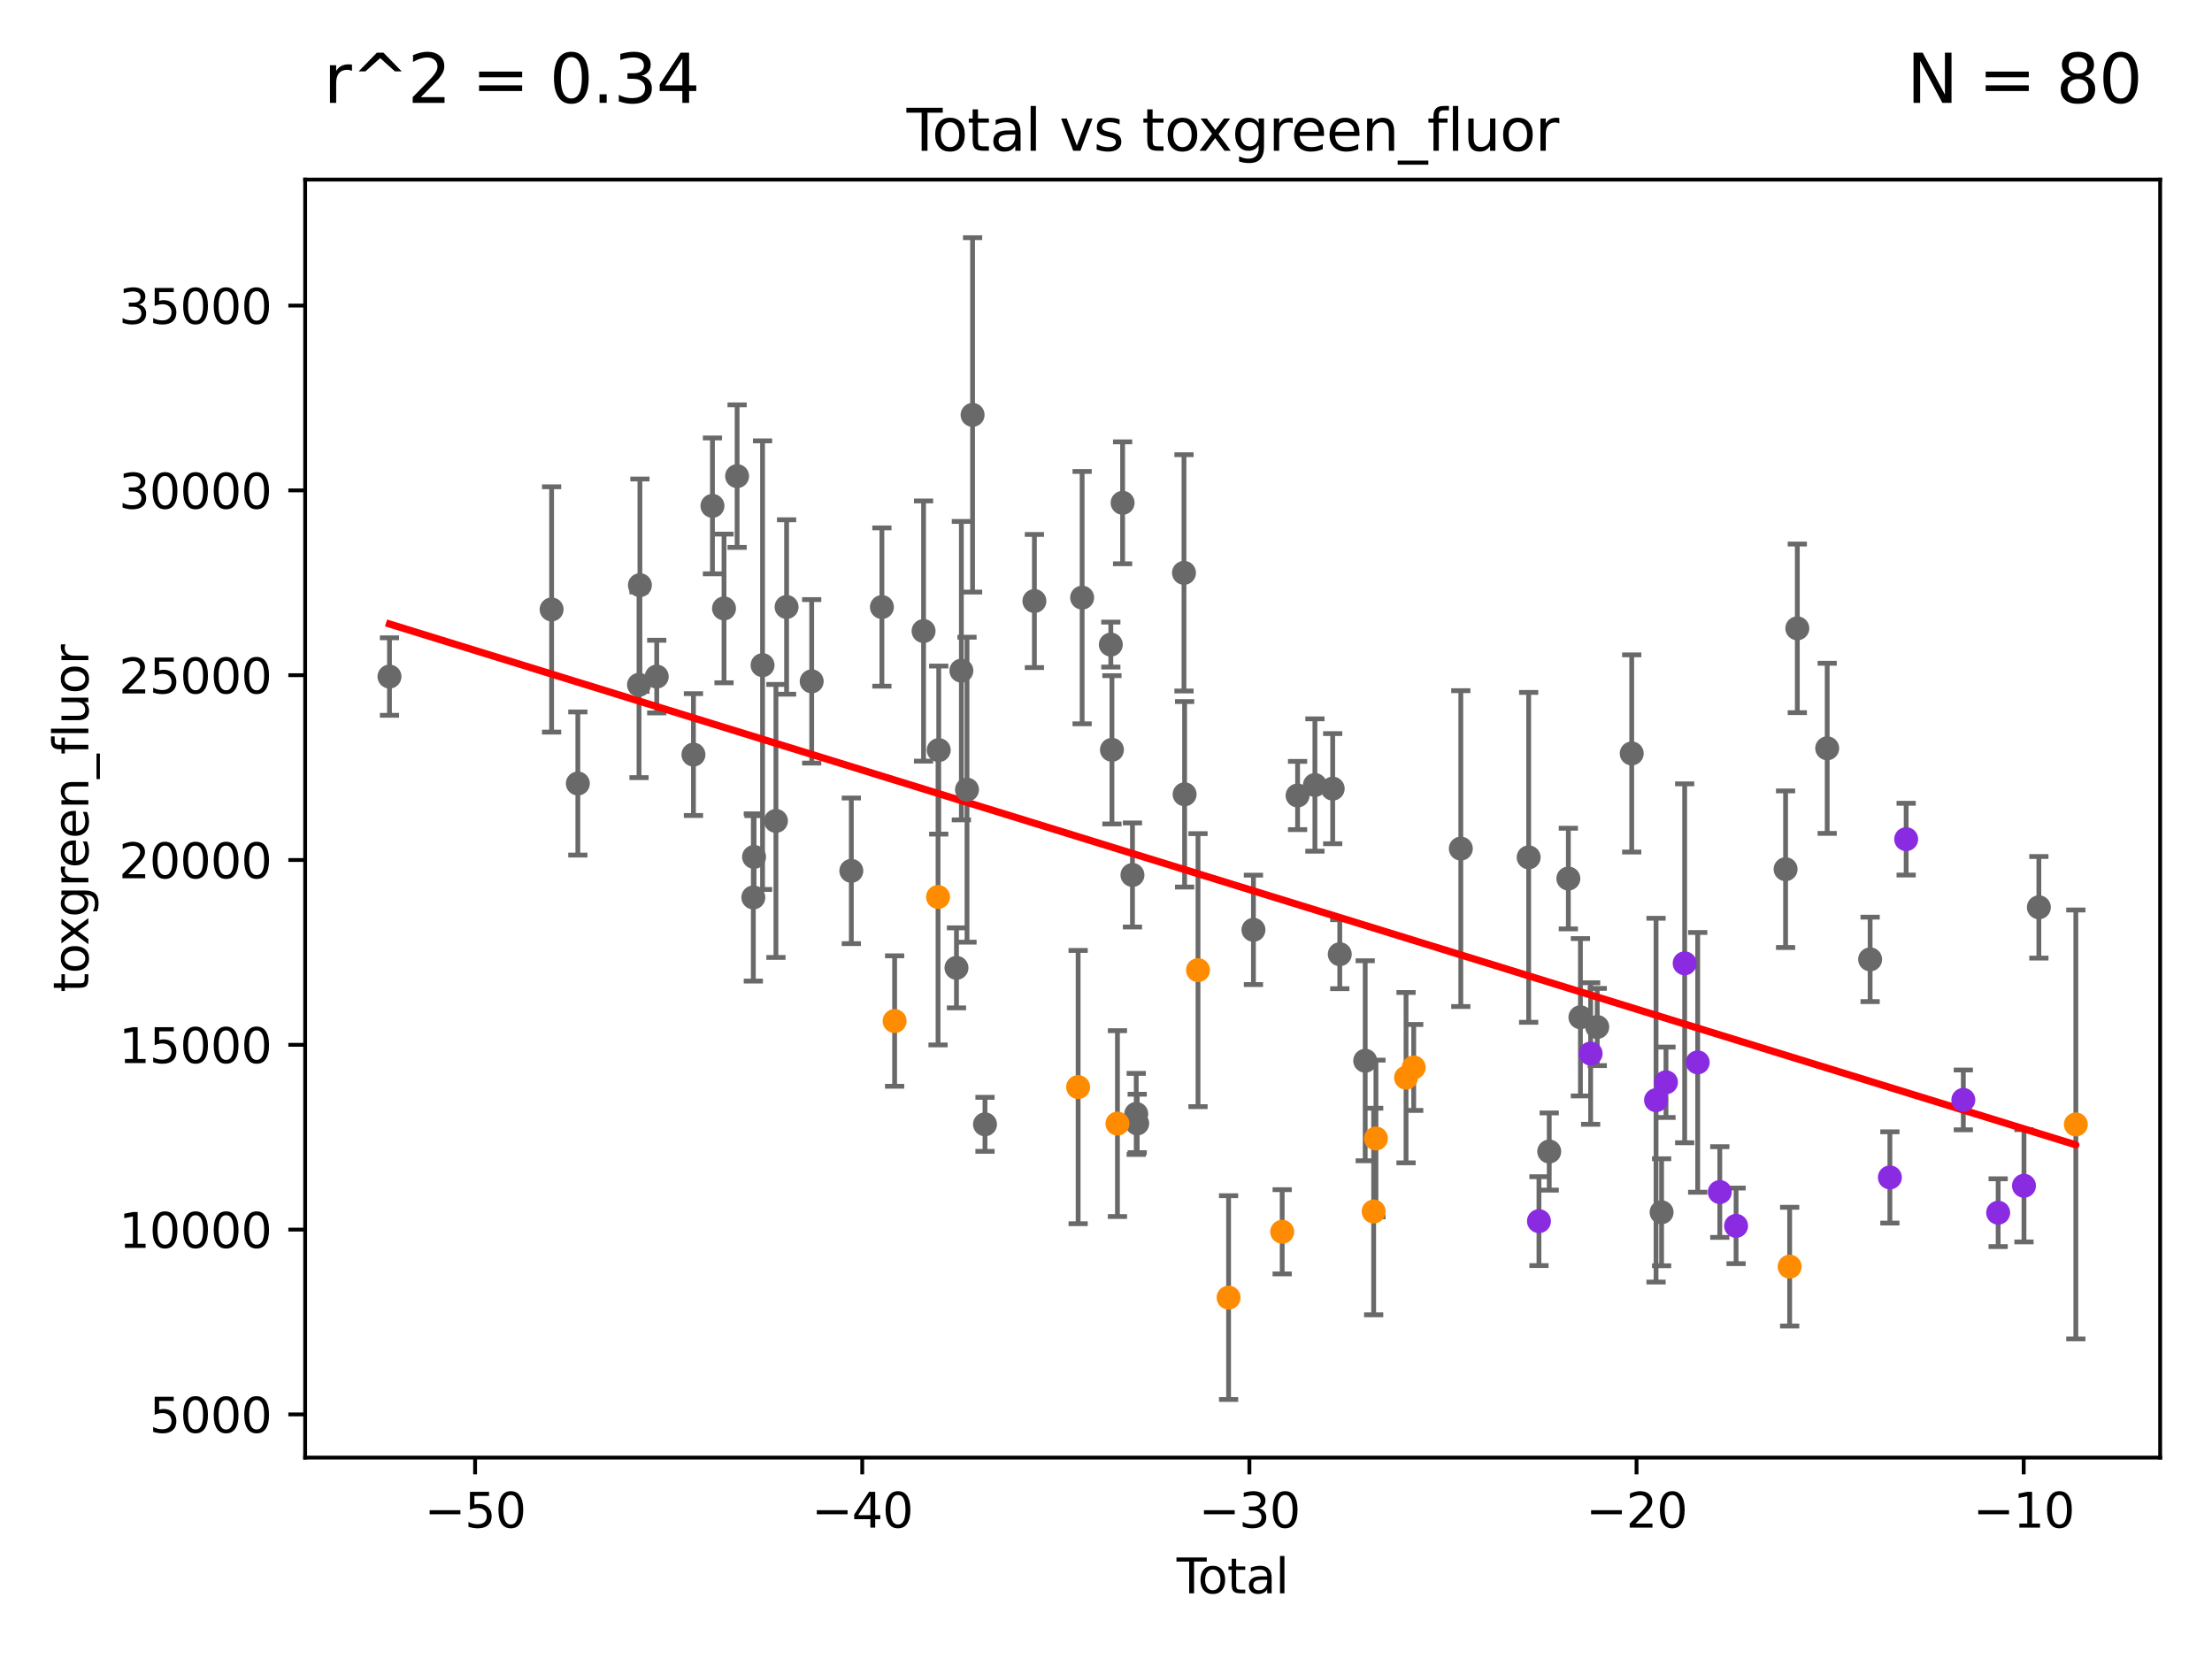 <?xml version="1.0" encoding="utf-8" standalone="no"?>
<!DOCTYPE svg PUBLIC "-//W3C//DTD SVG 1.1//EN"
  "http://www.w3.org/Graphics/SVG/1.1/DTD/svg11.dtd">
<svg xmlns:xlink="http://www.w3.org/1999/xlink" width="460.8pt" height="345.6pt" viewBox="0 0 460.8 345.6" xmlns="http://www.w3.org/2000/svg" version="1.1">
 <defs>
  <style type="text/css">*{stroke-linejoin: round; stroke-linecap: butt}</style>
 </defs>
 <g id="figure_1">
  <g id="patch_1">
   <path d="M 0 345.6 
L 460.8 345.6 
L 460.8 0 
L 0 0 
z
" style="fill: #ffffff"/>
  </g>
  <g id="axes_1">
   <g id="patch_2">
    <path d="M 63.571 303.64 
L 450 303.64 
L 450 37.411 
L 63.571 37.411 
z
" style="fill: #ffffff"/>
   </g>
   <g id="PathCollection_1">
    <defs>
     <path id="m3b069422ae" d="M 0 1.118 
C 0.297 1.118 0.581 1 0.791 0.791 
C 1 0.581 1.118 0.297 1.118 0 
C 1.118 -0.297 1 -0.581 0.791 -0.791 
C 0.581 -1 0.297 -1.118 0 -1.118 
C -0.297 -1.118 -0.581 -1 -0.791 -0.791 
C -1 -0.581 -1.118 -0.297 -1.118 0 
C -1.118 0.297 -1 0.581 -0.791 0.791 
C -0.581 1 -0.297 1.118 0 1.118 
z
" style="stroke: #696969"/>
    </defs>
    <g clip-path="url(#p98e356a863)">
     <use xlink:href="#m3b069422ae" x="81.136" y="140.94" style="fill: #696969; stroke: #696969"/>
     <use xlink:href="#m3b069422ae" x="225.429" y="124.497" style="fill: #696969; stroke: #696969"/>
     <use xlink:href="#m3b069422ae" x="231.404" y="134.276" style="fill: #696969; stroke: #696969"/>
     <use xlink:href="#m3b069422ae" x="231.637" y="156.2" style="fill: #696969; stroke: #696969"/>
     <use xlink:href="#m3b069422ae" x="233.86" y="104.747" style="fill: #696969; stroke: #696969"/>
     <use xlink:href="#m3b069422ae" x="235.913" y="182.273" style="fill: #696969; stroke: #696969"/>
     <use xlink:href="#m3b069422ae" x="236.698" y="232.048" style="fill: #696969; stroke: #696969"/>
     <use xlink:href="#m3b069422ae" x="236.9" y="234.033" style="fill: #696969; stroke: #696969"/>
     <use xlink:href="#m3b069422ae" x="246.647" y="119.335" style="fill: #696969; stroke: #696969"/>
     <use xlink:href="#m3b069422ae" x="246.776" y="165.468" style="fill: #696969; stroke: #696969"/>
     <use xlink:href="#m3b069422ae" x="424.733" y="189.009" style="fill: #696969; stroke: #696969"/>
     <use xlink:href="#m3b069422ae" x="371.971" y="181.072" style="fill: #696969; stroke: #696969"/>
     <use xlink:href="#m3b069422ae" x="261.115" y="193.703" style="fill: #696969; stroke: #696969"/>
     <use xlink:href="#m3b069422ae" x="346.14" y="252.537" style="fill: #696969; stroke: #696969"/>
     <use xlink:href="#m3b069422ae" x="270.312" y="165.717" style="fill: #696969; stroke: #696969"/>
     <use xlink:href="#m3b069422ae" x="273.922" y="163.532" style="fill: #696969; stroke: #696969"/>
     <use xlink:href="#m3b069422ae" x="277.626" y="164.289" style="fill: #696969; stroke: #696969"/>
     <use xlink:href="#m3b069422ae" x="279.099" y="198.779" style="fill: #696969; stroke: #696969"/>
     <use xlink:href="#m3b069422ae" x="284.397" y="220.972" style="fill: #696969; stroke: #696969"/>
     <use xlink:href="#m3b069422ae" x="339.918" y="156.957" style="fill: #696969; stroke: #696969"/>
     <use xlink:href="#m3b069422ae" x="332.736" y="213.941" style="fill: #696969; stroke: #696969"/>
     <use xlink:href="#m3b069422ae" x="329.23" y="211.914" style="fill: #696969; stroke: #696969"/>
     <use xlink:href="#m3b069422ae" x="326.715" y="183.019" style="fill: #696969; stroke: #696969"/>
     <use xlink:href="#m3b069422ae" x="304.314" y="176.779" style="fill: #696969; stroke: #696969"/>
     <use xlink:href="#m3b069422ae" x="374.413" y="130.894" style="fill: #696969; stroke: #696969"/>
     <use xlink:href="#m3b069422ae" x="318.449" y="178.603" style="fill: #696969; stroke: #696969"/>
     <use xlink:href="#m3b069422ae" x="215.484" y="125.205" style="fill: #696969; stroke: #696969"/>
     <use xlink:href="#m3b069422ae" x="202.607" y="86.427" style="fill: #696969; stroke: #696969"/>
     <use xlink:href="#m3b069422ae" x="114.91" y="126.957" style="fill: #696969; stroke: #696969"/>
     <use xlink:href="#m3b069422ae" x="120.376" y="163.217" style="fill: #696969; stroke: #696969"/>
     <use xlink:href="#m3b069422ae" x="133.121" y="142.656" style="fill: #696969; stroke: #696969"/>
     <use xlink:href="#m3b069422ae" x="133.306" y="121.903" style="fill: #696969; stroke: #696969"/>
     <use xlink:href="#m3b069422ae" x="136.811" y="140.942" style="fill: #696969; stroke: #696969"/>
     <use xlink:href="#m3b069422ae" x="144.458" y="157.193" style="fill: #696969; stroke: #696969"/>
     <use xlink:href="#m3b069422ae" x="148.417" y="105.383" style="fill: #696969; stroke: #696969"/>
     <use xlink:href="#m3b069422ae" x="150.825" y="126.746" style="fill: #696969; stroke: #696969"/>
     <use xlink:href="#m3b069422ae" x="153.553" y="99.185" style="fill: #696969; stroke: #696969"/>
     <use xlink:href="#m3b069422ae" x="156.933" y="186.951" style="fill: #696969; stroke: #696969"/>
     <use xlink:href="#m3b069422ae" x="157.082" y="178.511" style="fill: #696969; stroke: #696969"/>
     <use xlink:href="#m3b069422ae" x="158.854" y="138.567" style="fill: #696969; stroke: #696969"/>
     <use xlink:href="#m3b069422ae" x="161.643" y="171.014" style="fill: #696969; stroke: #696969"/>
     <use xlink:href="#m3b069422ae" x="163.86" y="126.447" style="fill: #696969; stroke: #696969"/>
     <use xlink:href="#m3b069422ae" x="169.09" y="141.937" style="fill: #696969; stroke: #696969"/>
     <use xlink:href="#m3b069422ae" x="177.346" y="181.411" style="fill: #696969; stroke: #696969"/>
     <use xlink:href="#m3b069422ae" x="183.716" y="126.455" style="fill: #696969; stroke: #696969"/>
     <use xlink:href="#m3b069422ae" x="389.582" y="199.856" style="fill: #696969; stroke: #696969"/>
     <use xlink:href="#m3b069422ae" x="192.396" y="131.458" style="fill: #696969; stroke: #696969"/>
     <use xlink:href="#m3b069422ae" x="380.638" y="155.887" style="fill: #696969; stroke: #696969"/>
     <use xlink:href="#m3b069422ae" x="195.556" y="156.257" style="fill: #696969; stroke: #696969"/>
     <use xlink:href="#m3b069422ae" x="199.253" y="201.622" style="fill: #696969; stroke: #696969"/>
     <use xlink:href="#m3b069422ae" x="200.27" y="139.711" style="fill: #696969; stroke: #696969"/>
     <use xlink:href="#m3b069422ae" x="201.445" y="164.502" style="fill: #696969; stroke: #696969"/>
     <use xlink:href="#m3b069422ae" x="205.193" y="234.219" style="fill: #696969; stroke: #696969"/>
     <use xlink:href="#m3b069422ae" x="322.733" y="239.881" style="fill: #696969; stroke: #696969"/>
    </g>
   </g>
   <g id="PathCollection_2">
    <defs>
     <path id="m7039ce746b" d="M 0 1.118 
C 0.297 1.118 0.581 1 0.791 0.791 
C 1 0.581 1.118 0.297 1.118 0 
C 1.118 -0.297 1 -0.581 0.791 -0.791 
C 0.581 -1 0.297 -1.118 0 -1.118 
C -0.297 -1.118 -0.581 -1 -0.791 -0.791 
C -1 -0.581 -1.118 -0.297 -1.118 0 
C -1.118 0.297 -1 0.581 -0.791 0.791 
C -0.581 1 -0.297 1.118 0 1.118 
z
" style="stroke: #ff8c00"/>
    </defs>
    <g clip-path="url(#p98e356a863)">
     <use xlink:href="#m7039ce746b" x="372.82" y="263.866" style="fill: #ff8c00; stroke: #ff8c00"/>
     <use xlink:href="#m7039ce746b" x="249.567" y="202.097" style="fill: #ff8c00; stroke: #ff8c00"/>
     <use xlink:href="#m7039ce746b" x="294.5" y="222.37" style="fill: #ff8c00; stroke: #ff8c00"/>
     <use xlink:href="#m7039ce746b" x="186.367" y="212.701" style="fill: #ff8c00; stroke: #ff8c00"/>
     <use xlink:href="#m7039ce746b" x="195.412" y="186.858" style="fill: #ff8c00; stroke: #ff8c00"/>
     <use xlink:href="#m7039ce746b" x="224.594" y="226.459" style="fill: #ff8c00; stroke: #ff8c00"/>
     <use xlink:href="#m7039ce746b" x="232.786" y="234.064" style="fill: #ff8c00; stroke: #ff8c00"/>
     <use xlink:href="#m7039ce746b" x="255.938" y="270.315" style="fill: #ff8c00; stroke: #ff8c00"/>
     <use xlink:href="#m7039ce746b" x="432.435" y="234.242" style="fill: #ff8c00; stroke: #ff8c00"/>
     <use xlink:href="#m7039ce746b" x="286.16" y="252.378" style="fill: #ff8c00; stroke: #ff8c00"/>
     <use xlink:href="#m7039ce746b" x="286.634" y="237.173" style="fill: #ff8c00; stroke: #ff8c00"/>
     <use xlink:href="#m7039ce746b" x="267.103" y="256.604" style="fill: #ff8c00; stroke: #ff8c00"/>
     <use xlink:href="#m7039ce746b" x="292.906" y="224.498" style="fill: #ff8c00; stroke: #ff8c00"/>
    </g>
   </g>
   <g id="PathCollection_3">
    <defs>
     <path id="m075fa5bba1" d="M 0 1.118 
C 0.297 1.118 0.581 1 0.791 0.791 
C 1 0.581 1.118 0.297 1.118 0 
C 1.118 -0.297 1 -0.581 0.791 -0.791 
C 0.581 -1 0.297 -1.118 0 -1.118 
C -0.297 -1.118 -0.581 -1 -0.791 -0.791 
C -1 -0.581 -1.118 -0.297 -1.118 0 
C -1.118 0.297 -1 0.581 -0.791 0.791 
C -0.581 1 -0.297 1.118 0 1.118 
z
" style="stroke: #8a2be2"/>
    </defs>
    <g clip-path="url(#p98e356a863)">
     <use xlink:href="#m075fa5bba1" x="347.055" y="225.458" style="fill: #8a2be2; stroke: #8a2be2"/>
     <use xlink:href="#m075fa5bba1" x="421.631" y="247.021" style="fill: #8a2be2; stroke: #8a2be2"/>
     <use xlink:href="#m075fa5bba1" x="416.253" y="252.628" style="fill: #8a2be2; stroke: #8a2be2"/>
     <use xlink:href="#m075fa5bba1" x="408.996" y="229.13" style="fill: #8a2be2; stroke: #8a2be2"/>
     <use xlink:href="#m075fa5bba1" x="397.089" y="174.814" style="fill: #8a2be2; stroke: #8a2be2"/>
     <use xlink:href="#m075fa5bba1" x="393.698" y="245.28" style="fill: #8a2be2; stroke: #8a2be2"/>
     <use xlink:href="#m075fa5bba1" x="331.359" y="219.469" style="fill: #8a2be2; stroke: #8a2be2"/>
     <use xlink:href="#m075fa5bba1" x="320.594" y="254.387" style="fill: #8a2be2; stroke: #8a2be2"/>
     <use xlink:href="#m075fa5bba1" x="358.265" y="248.327" style="fill: #8a2be2; stroke: #8a2be2"/>
     <use xlink:href="#m075fa5bba1" x="353.662" y="221.309" style="fill: #8a2be2; stroke: #8a2be2"/>
     <use xlink:href="#m075fa5bba1" x="350.947" y="200.675" style="fill: #8a2be2; stroke: #8a2be2"/>
     <use xlink:href="#m075fa5bba1" x="344.985" y="229.186" style="fill: #8a2be2; stroke: #8a2be2"/>
     <use xlink:href="#m075fa5bba1" x="361.657" y="255.37" style="fill: #8a2be2; stroke: #8a2be2"/>
    </g>
   </g>
   <g id="matplotlib.axis_1">
    <g id="xtick_1">
     <g id="line2d_1">
      <defs>
       <path id="m86b9070091" d="M 0 0 
L 0 3.5 
" style="stroke: #000000; stroke-width: 0.8"/>
      </defs>
      <g>
       <use xlink:href="#m86b9070091" x="98.972" y="303.64" style="stroke: #000000; stroke-width: 0.8"/>
      </g>
     </g>
     <g id="text_1">
      <!-- −50 -->
      <g transform="translate(88.42 318.238)scale(0.1 -0.1)">
       <defs>
        <path id="DejaVuSans-2212" d="M 678 2272 
L 4684 2272 
L 4684 1741 
L 678 1741 
L 678 2272 
z
" transform="scale(0.016)"/>
        <path id="DejaVuSans-35" d="M 691 4666 
L 3169 4666 
L 3169 4134 
L 1269 4134 
L 1269 2991 
Q 1406 3038 1543 3061 
Q 1681 3084 1819 3084 
Q 2600 3084 3056 2656 
Q 3513 2228 3513 1497 
Q 3513 744 3044 326 
Q 2575 -91 1722 -91 
Q 1428 -91 1123 -41 
Q 819 9 494 109 
L 494 744 
Q 775 591 1075 516 
Q 1375 441 1709 441 
Q 2250 441 2565 725 
Q 2881 1009 2881 1497 
Q 2881 1984 2565 2268 
Q 2250 2553 1709 2553 
Q 1456 2553 1204 2497 
Q 953 2441 691 2322 
L 691 4666 
z
" transform="scale(0.016)"/>
        <path id="DejaVuSans-30" d="M 2034 4250 
Q 1547 4250 1301 3770 
Q 1056 3291 1056 2328 
Q 1056 1369 1301 889 
Q 1547 409 2034 409 
Q 2525 409 2770 889 
Q 3016 1369 3016 2328 
Q 3016 3291 2770 3770 
Q 2525 4250 2034 4250 
z
M 2034 4750 
Q 2819 4750 3233 4129 
Q 3647 3509 3647 2328 
Q 3647 1150 3233 529 
Q 2819 -91 2034 -91 
Q 1250 -91 836 529 
Q 422 1150 422 2328 
Q 422 3509 836 4129 
Q 1250 4750 2034 4750 
z
" transform="scale(0.016)"/>
       </defs>
       <use xlink:href="#DejaVuSans-2212"/>
       <use xlink:href="#DejaVuSans-35" x="83.789"/>
       <use xlink:href="#DejaVuSans-30" x="147.412"/>
      </g>
     </g>
    </g>
    <g id="xtick_2">
     <g id="line2d_2">
      <g>
       <use xlink:href="#m86b9070091" x="179.622" y="303.64" style="stroke: #000000; stroke-width: 0.8"/>
      </g>
     </g>
     <g id="text_2">
      <!-- −40 -->
      <g transform="translate(169.069 318.238)scale(0.1 -0.1)">
       <defs>
        <path id="DejaVuSans-34" d="M 2419 4116 
L 825 1625 
L 2419 1625 
L 2419 4116 
z
M 2253 4666 
L 3047 4666 
L 3047 1625 
L 3713 1625 
L 3713 1100 
L 3047 1100 
L 3047 0 
L 2419 0 
L 2419 1100 
L 313 1100 
L 313 1709 
L 2253 4666 
z
" transform="scale(0.016)"/>
       </defs>
       <use xlink:href="#DejaVuSans-2212"/>
       <use xlink:href="#DejaVuSans-34" x="83.789"/>
       <use xlink:href="#DejaVuSans-30" x="147.412"/>
      </g>
     </g>
    </g>
    <g id="xtick_3">
     <g id="line2d_3">
      <g>
       <use xlink:href="#m86b9070091" x="260.272" y="303.64" style="stroke: #000000; stroke-width: 0.8"/>
      </g>
     </g>
     <g id="text_3">
      <!-- −30 -->
      <g transform="translate(249.719 318.238)scale(0.1 -0.1)">
       <defs>
        <path id="DejaVuSans-33" d="M 2597 2516 
Q 3050 2419 3304 2112 
Q 3559 1806 3559 1356 
Q 3559 666 3084 287 
Q 2609 -91 1734 -91 
Q 1441 -91 1130 -33 
Q 819 25 488 141 
L 488 750 
Q 750 597 1062 519 
Q 1375 441 1716 441 
Q 2309 441 2620 675 
Q 2931 909 2931 1356 
Q 2931 1769 2642 2001 
Q 2353 2234 1838 2234 
L 1294 2234 
L 1294 2753 
L 1863 2753 
Q 2328 2753 2575 2939 
Q 2822 3125 2822 3475 
Q 2822 3834 2567 4026 
Q 2313 4219 1838 4219 
Q 1578 4219 1281 4162 
Q 984 4106 628 3988 
L 628 4550 
Q 988 4650 1302 4700 
Q 1616 4750 1894 4750 
Q 2613 4750 3031 4423 
Q 3450 4097 3450 3541 
Q 3450 3153 3228 2886 
Q 3006 2619 2597 2516 
z
" transform="scale(0.016)"/>
       </defs>
       <use xlink:href="#DejaVuSans-2212"/>
       <use xlink:href="#DejaVuSans-33" x="83.789"/>
       <use xlink:href="#DejaVuSans-30" x="147.412"/>
      </g>
     </g>
    </g>
    <g id="xtick_4">
     <g id="line2d_4">
      <g>
       <use xlink:href="#m86b9070091" x="340.922" y="303.64" style="stroke: #000000; stroke-width: 0.8"/>
      </g>
     </g>
     <g id="text_4">
      <!-- −20 -->
      <g transform="translate(330.369 318.238)scale(0.1 -0.1)">
       <defs>
        <path id="DejaVuSans-32" d="M 1228 531 
L 3431 531 
L 3431 0 
L 469 0 
L 469 531 
Q 828 903 1448 1529 
Q 2069 2156 2228 2338 
Q 2531 2678 2651 2914 
Q 2772 3150 2772 3378 
Q 2772 3750 2511 3984 
Q 2250 4219 1831 4219 
Q 1534 4219 1204 4116 
Q 875 4013 500 3803 
L 500 4441 
Q 881 4594 1212 4672 
Q 1544 4750 1819 4750 
Q 2544 4750 2975 4387 
Q 3406 4025 3406 3419 
Q 3406 3131 3298 2873 
Q 3191 2616 2906 2266 
Q 2828 2175 2409 1742 
Q 1991 1309 1228 531 
z
" transform="scale(0.016)"/>
       </defs>
       <use xlink:href="#DejaVuSans-2212"/>
       <use xlink:href="#DejaVuSans-32" x="83.789"/>
       <use xlink:href="#DejaVuSans-30" x="147.412"/>
      </g>
     </g>
    </g>
    <g id="xtick_5">
     <g id="line2d_5">
      <g>
       <use xlink:href="#m86b9070091" x="421.572" y="303.64" style="stroke: #000000; stroke-width: 0.8"/>
      </g>
     </g>
     <g id="text_5">
      <!-- −10 -->
      <g transform="translate(411.019 318.238)scale(0.1 -0.1)">
       <defs>
        <path id="DejaVuSans-31" d="M 794 531 
L 1825 531 
L 1825 4091 
L 703 3866 
L 703 4441 
L 1819 4666 
L 2450 4666 
L 2450 531 
L 3481 531 
L 3481 0 
L 794 0 
L 794 531 
z
" transform="scale(0.016)"/>
       </defs>
       <use xlink:href="#DejaVuSans-2212"/>
       <use xlink:href="#DejaVuSans-31" x="83.789"/>
       <use xlink:href="#DejaVuSans-30" x="147.412"/>
      </g>
     </g>
    </g>
    <g id="text_6">
     <!-- Total -->
     <g transform="translate(245.109 331.917)scale(0.1 -0.1)">
      <defs>
       <path id="DejaVuSans-54" d="M -19 4666 
L 3928 4666 
L 3928 4134 
L 2272 4134 
L 2272 0 
L 1638 0 
L 1638 4134 
L -19 4134 
L -19 4666 
z
" transform="scale(0.016)"/>
       <path id="DejaVuSans-6f" d="M 1959 3097 
Q 1497 3097 1228 2736 
Q 959 2375 959 1747 
Q 959 1119 1226 758 
Q 1494 397 1959 397 
Q 2419 397 2687 759 
Q 2956 1122 2956 1747 
Q 2956 2369 2687 2733 
Q 2419 3097 1959 3097 
z
M 1959 3584 
Q 2709 3584 3137 3096 
Q 3566 2609 3566 1747 
Q 3566 888 3137 398 
Q 2709 -91 1959 -91 
Q 1206 -91 779 398 
Q 353 888 353 1747 
Q 353 2609 779 3096 
Q 1206 3584 1959 3584 
z
" transform="scale(0.016)"/>
       <path id="DejaVuSans-74" d="M 1172 4494 
L 1172 3500 
L 2356 3500 
L 2356 3053 
L 1172 3053 
L 1172 1153 
Q 1172 725 1289 603 
Q 1406 481 1766 481 
L 2356 481 
L 2356 0 
L 1766 0 
Q 1100 0 847 248 
Q 594 497 594 1153 
L 594 3053 
L 172 3053 
L 172 3500 
L 594 3500 
L 594 4494 
L 1172 4494 
z
" transform="scale(0.016)"/>
       <path id="DejaVuSans-61" d="M 2194 1759 
Q 1497 1759 1228 1600 
Q 959 1441 959 1056 
Q 959 750 1161 570 
Q 1363 391 1709 391 
Q 2188 391 2477 730 
Q 2766 1069 2766 1631 
L 2766 1759 
L 2194 1759 
z
M 3341 1997 
L 3341 0 
L 2766 0 
L 2766 531 
Q 2569 213 2275 61 
Q 1981 -91 1556 -91 
Q 1019 -91 701 211 
Q 384 513 384 1019 
Q 384 1609 779 1909 
Q 1175 2209 1959 2209 
L 2766 2209 
L 2766 2266 
Q 2766 2663 2505 2880 
Q 2244 3097 1772 3097 
Q 1472 3097 1187 3025 
Q 903 2953 641 2809 
L 641 3341 
Q 956 3463 1253 3523 
Q 1550 3584 1831 3584 
Q 2591 3584 2966 3190 
Q 3341 2797 3341 1997 
z
" transform="scale(0.016)"/>
       <path id="DejaVuSans-6c" d="M 603 4863 
L 1178 4863 
L 1178 0 
L 603 0 
L 603 4863 
z
" transform="scale(0.016)"/>
      </defs>
      <use xlink:href="#DejaVuSans-54"/>
      <use xlink:href="#DejaVuSans-6f" x="44.084"/>
      <use xlink:href="#DejaVuSans-74" x="105.266"/>
      <use xlink:href="#DejaVuSans-61" x="144.475"/>
      <use xlink:href="#DejaVuSans-6c" x="205.754"/>
     </g>
    </g>
   </g>
   <g id="matplotlib.axis_2">
    <g id="ytick_1">
     <g id="line2d_6">
      <defs>
       <path id="m4b823224ae" d="M 0 0 
L -3.5 0 
" style="stroke: #000000; stroke-width: 0.8"/>
      </defs>
      <g>
       <use xlink:href="#m4b823224ae" x="63.571" y="294.652" style="stroke: #000000; stroke-width: 0.8"/>
      </g>
     </g>
     <g id="text_7">
      <!-- 5000 -->
      <g transform="translate(31.121 298.451)scale(0.1 -0.1)">
       <use xlink:href="#DejaVuSans-35"/>
       <use xlink:href="#DejaVuSans-30" x="63.623"/>
       <use xlink:href="#DejaVuSans-30" x="127.246"/>
       <use xlink:href="#DejaVuSans-30" x="190.869"/>
      </g>
     </g>
    </g>
    <g id="ytick_2">
     <g id="line2d_7">
      <g>
       <use xlink:href="#m4b823224ae" x="63.571" y="256.153" style="stroke: #000000; stroke-width: 0.8"/>
      </g>
     </g>
     <g id="text_8">
      <!-- 10000 -->
      <g transform="translate(24.759 259.952)scale(0.1 -0.1)">
       <use xlink:href="#DejaVuSans-31"/>
       <use xlink:href="#DejaVuSans-30" x="63.623"/>
       <use xlink:href="#DejaVuSans-30" x="127.246"/>
       <use xlink:href="#DejaVuSans-30" x="190.869"/>
       <use xlink:href="#DejaVuSans-30" x="254.492"/>
      </g>
     </g>
    </g>
    <g id="ytick_3">
     <g id="line2d_8">
      <g>
       <use xlink:href="#m4b823224ae" x="63.571" y="217.654" style="stroke: #000000; stroke-width: 0.8"/>
      </g>
     </g>
     <g id="text_9">
      <!-- 15000 -->
      <g transform="translate(24.759 221.453)scale(0.1 -0.1)">
       <use xlink:href="#DejaVuSans-31"/>
       <use xlink:href="#DejaVuSans-35" x="63.623"/>
       <use xlink:href="#DejaVuSans-30" x="127.246"/>
       <use xlink:href="#DejaVuSans-30" x="190.869"/>
       <use xlink:href="#DejaVuSans-30" x="254.492"/>
      </g>
     </g>
    </g>
    <g id="ytick_4">
     <g id="line2d_9">
      <g>
       <use xlink:href="#m4b823224ae" x="63.571" y="179.155" style="stroke: #000000; stroke-width: 0.8"/>
      </g>
     </g>
     <g id="text_10">
      <!-- 20000 -->
      <g transform="translate(24.759 182.954)scale(0.1 -0.1)">
       <use xlink:href="#DejaVuSans-32"/>
       <use xlink:href="#DejaVuSans-30" x="63.623"/>
       <use xlink:href="#DejaVuSans-30" x="127.246"/>
       <use xlink:href="#DejaVuSans-30" x="190.869"/>
       <use xlink:href="#DejaVuSans-30" x="254.492"/>
      </g>
     </g>
    </g>
    <g id="ytick_5">
     <g id="line2d_10">
      <g>
       <use xlink:href="#m4b823224ae" x="63.571" y="140.656" style="stroke: #000000; stroke-width: 0.8"/>
      </g>
     </g>
     <g id="text_11">
      <!-- 25000 -->
      <g transform="translate(24.759 144.455)scale(0.1 -0.1)">
       <use xlink:href="#DejaVuSans-32"/>
       <use xlink:href="#DejaVuSans-35" x="63.623"/>
       <use xlink:href="#DejaVuSans-30" x="127.246"/>
       <use xlink:href="#DejaVuSans-30" x="190.869"/>
       <use xlink:href="#DejaVuSans-30" x="254.492"/>
      </g>
     </g>
    </g>
    <g id="ytick_6">
     <g id="line2d_11">
      <g>
       <use xlink:href="#m4b823224ae" x="63.571" y="102.157" style="stroke: #000000; stroke-width: 0.8"/>
      </g>
     </g>
     <g id="text_12">
      <!-- 30000 -->
      <g transform="translate(24.759 105.956)scale(0.1 -0.1)">
       <use xlink:href="#DejaVuSans-33"/>
       <use xlink:href="#DejaVuSans-30" x="63.623"/>
       <use xlink:href="#DejaVuSans-30" x="127.246"/>
       <use xlink:href="#DejaVuSans-30" x="190.869"/>
       <use xlink:href="#DejaVuSans-30" x="254.492"/>
      </g>
     </g>
    </g>
    <g id="ytick_7">
     <g id="line2d_12">
      <g>
       <use xlink:href="#m4b823224ae" x="63.571" y="63.658" style="stroke: #000000; stroke-width: 0.8"/>
      </g>
     </g>
     <g id="text_13">
      <!-- 35000 -->
      <g transform="translate(24.759 67.457)scale(0.1 -0.1)">
       <use xlink:href="#DejaVuSans-33"/>
       <use xlink:href="#DejaVuSans-35" x="63.623"/>
       <use xlink:href="#DejaVuSans-30" x="127.246"/>
       <use xlink:href="#DejaVuSans-30" x="190.869"/>
       <use xlink:href="#DejaVuSans-30" x="254.492"/>
      </g>
     </g>
    </g>
    <g id="text_14">
     <!-- toxgreen_fluor -->
     <g transform="translate(18.401 206.72)rotate(-90)scale(0.1 -0.1)">
      <defs>
       <path id="DejaVuSans-78" d="M 3513 3500 
L 2247 1797 
L 3578 0 
L 2900 0 
L 1881 1375 
L 863 0 
L 184 0 
L 1544 1831 
L 300 3500 
L 978 3500 
L 1906 2253 
L 2834 3500 
L 3513 3500 
z
" transform="scale(0.016)"/>
       <path id="DejaVuSans-67" d="M 2906 1791 
Q 2906 2416 2648 2759 
Q 2391 3103 1925 3103 
Q 1463 3103 1205 2759 
Q 947 2416 947 1791 
Q 947 1169 1205 825 
Q 1463 481 1925 481 
Q 2391 481 2648 825 
Q 2906 1169 2906 1791 
z
M 3481 434 
Q 3481 -459 3084 -895 
Q 2688 -1331 1869 -1331 
Q 1566 -1331 1297 -1286 
Q 1028 -1241 775 -1147 
L 775 -588 
Q 1028 -725 1275 -790 
Q 1522 -856 1778 -856 
Q 2344 -856 2625 -561 
Q 2906 -266 2906 331 
L 2906 616 
Q 2728 306 2450 153 
Q 2172 0 1784 0 
Q 1141 0 747 490 
Q 353 981 353 1791 
Q 353 2603 747 3093 
Q 1141 3584 1784 3584 
Q 2172 3584 2450 3431 
Q 2728 3278 2906 2969 
L 2906 3500 
L 3481 3500 
L 3481 434 
z
" transform="scale(0.016)"/>
       <path id="DejaVuSans-72" d="M 2631 2963 
Q 2534 3019 2420 3045 
Q 2306 3072 2169 3072 
Q 1681 3072 1420 2755 
Q 1159 2438 1159 1844 
L 1159 0 
L 581 0 
L 581 3500 
L 1159 3500 
L 1159 2956 
Q 1341 3275 1631 3429 
Q 1922 3584 2338 3584 
Q 2397 3584 2469 3576 
Q 2541 3569 2628 3553 
L 2631 2963 
z
" transform="scale(0.016)"/>
       <path id="DejaVuSans-65" d="M 3597 1894 
L 3597 1613 
L 953 1613 
Q 991 1019 1311 708 
Q 1631 397 2203 397 
Q 2534 397 2845 478 
Q 3156 559 3463 722 
L 3463 178 
Q 3153 47 2828 -22 
Q 2503 -91 2169 -91 
Q 1331 -91 842 396 
Q 353 884 353 1716 
Q 353 2575 817 3079 
Q 1281 3584 2069 3584 
Q 2775 3584 3186 3129 
Q 3597 2675 3597 1894 
z
M 3022 2063 
Q 3016 2534 2758 2815 
Q 2500 3097 2075 3097 
Q 1594 3097 1305 2825 
Q 1016 2553 972 2059 
L 3022 2063 
z
" transform="scale(0.016)"/>
       <path id="DejaVuSans-6e" d="M 3513 2113 
L 3513 0 
L 2938 0 
L 2938 2094 
Q 2938 2591 2744 2837 
Q 2550 3084 2163 3084 
Q 1697 3084 1428 2787 
Q 1159 2491 1159 1978 
L 1159 0 
L 581 0 
L 581 3500 
L 1159 3500 
L 1159 2956 
Q 1366 3272 1645 3428 
Q 1925 3584 2291 3584 
Q 2894 3584 3203 3211 
Q 3513 2838 3513 2113 
z
" transform="scale(0.016)"/>
       <path id="DejaVuSans-5f" d="M 3263 -1063 
L 3263 -1509 
L -63 -1509 
L -63 -1063 
L 3263 -1063 
z
" transform="scale(0.016)"/>
       <path id="DejaVuSans-66" d="M 2375 4863 
L 2375 4384 
L 1825 4384 
Q 1516 4384 1395 4259 
Q 1275 4134 1275 3809 
L 1275 3500 
L 2222 3500 
L 2222 3053 
L 1275 3053 
L 1275 0 
L 697 0 
L 697 3053 
L 147 3053 
L 147 3500 
L 697 3500 
L 697 3744 
Q 697 4328 969 4595 
Q 1241 4863 1831 4863 
L 2375 4863 
z
" transform="scale(0.016)"/>
       <path id="DejaVuSans-75" d="M 544 1381 
L 544 3500 
L 1119 3500 
L 1119 1403 
Q 1119 906 1312 657 
Q 1506 409 1894 409 
Q 2359 409 2629 706 
Q 2900 1003 2900 1516 
L 2900 3500 
L 3475 3500 
L 3475 0 
L 2900 0 
L 2900 538 
Q 2691 219 2414 64 
Q 2138 -91 1772 -91 
Q 1169 -91 856 284 
Q 544 659 544 1381 
z
M 1991 3584 
L 1991 3584 
z
" transform="scale(0.016)"/>
      </defs>
      <use xlink:href="#DejaVuSans-74"/>
      <use xlink:href="#DejaVuSans-6f" x="39.209"/>
      <use xlink:href="#DejaVuSans-78" x="97.266"/>
      <use xlink:href="#DejaVuSans-67" x="156.445"/>
      <use xlink:href="#DejaVuSans-72" x="219.922"/>
      <use xlink:href="#DejaVuSans-65" x="258.785"/>
      <use xlink:href="#DejaVuSans-65" x="320.309"/>
      <use xlink:href="#DejaVuSans-6e" x="381.832"/>
      <use xlink:href="#DejaVuSans-5f" x="445.211"/>
      <use xlink:href="#DejaVuSans-66" x="495.211"/>
      <use xlink:href="#DejaVuSans-6c" x="530.416"/>
      <use xlink:href="#DejaVuSans-75" x="558.199"/>
      <use xlink:href="#DejaVuSans-6f" x="621.578"/>
      <use xlink:href="#DejaVuSans-72" x="682.76"/>
     </g>
    </g>
   </g>
   <g id="LineCollection_1">
    <path d="M 81.136 149.012 
L 81.136 132.868 
" clip-path="url(#p98e356a863)" style="fill: none; stroke: #696969"/>
    <path d="M 225.429 150.782 
L 225.429 98.212 
" clip-path="url(#p98e356a863)" style="fill: none; stroke: #696969"/>
    <path d="M 231.404 138.961 
L 231.404 129.591 
" clip-path="url(#p98e356a863)" style="fill: none; stroke: #696969"/>
    <path d="M 231.637 171.644 
L 231.637 140.756 
" clip-path="url(#p98e356a863)" style="fill: none; stroke: #696969"/>
    <path d="M 233.86 117.443 
L 233.86 92.051 
" clip-path="url(#p98e356a863)" style="fill: none; stroke: #696969"/>
    <path d="M 235.913 193.112 
L 235.913 171.434 
" clip-path="url(#p98e356a863)" style="fill: none; stroke: #696969"/>
    <path d="M 236.698 240.492 
L 236.698 223.603 
" clip-path="url(#p98e356a863)" style="fill: none; stroke: #696969"/>
    <path d="M 236.9 240.114 
L 236.9 227.952 
" clip-path="url(#p98e356a863)" style="fill: none; stroke: #696969"/>
    <path d="M 246.647 143.952 
L 246.647 94.718 
" clip-path="url(#p98e356a863)" style="fill: none; stroke: #696969"/>
    <path d="M 246.776 184.786 
L 246.776 146.151 
" clip-path="url(#p98e356a863)" style="fill: none; stroke: #696969"/>
    <path d="M 424.733 199.585 
L 424.733 178.432 
" clip-path="url(#p98e356a863)" style="fill: none; stroke: #696969"/>
    <path d="M 371.971 197.381 
L 371.971 164.763 
" clip-path="url(#p98e356a863)" style="fill: none; stroke: #696969"/>
    <path d="M 261.115 205.099 
L 261.115 182.307 
" clip-path="url(#p98e356a863)" style="fill: none; stroke: #696969"/>
    <path d="M 346.14 263.684 
L 346.14 241.39 
" clip-path="url(#p98e356a863)" style="fill: none; stroke: #696969"/>
    <path d="M 270.312 172.827 
L 270.312 158.607 
" clip-path="url(#p98e356a863)" style="fill: none; stroke: #696969"/>
    <path d="M 273.922 177.316 
L 273.922 149.748 
" clip-path="url(#p98e356a863)" style="fill: none; stroke: #696969"/>
    <path d="M 277.626 175.759 
L 277.626 152.818 
" clip-path="url(#p98e356a863)" style="fill: none; stroke: #696969"/>
    <path d="M 279.099 205.968 
L 279.099 191.591 
" clip-path="url(#p98e356a863)" style="fill: none; stroke: #696969"/>
    <path d="M 284.397 241.806 
L 284.397 200.138 
" clip-path="url(#p98e356a863)" style="fill: none; stroke: #696969"/>
    <path d="M 339.918 177.498 
L 339.918 136.417 
" clip-path="url(#p98e356a863)" style="fill: none; stroke: #696969"/>
    <path d="M 332.736 221.981 
L 332.736 205.901 
" clip-path="url(#p98e356a863)" style="fill: none; stroke: #696969"/>
    <path d="M 329.23 228.308 
L 329.23 195.52 
" clip-path="url(#p98e356a863)" style="fill: none; stroke: #696969"/>
    <path d="M 326.715 193.502 
L 326.715 172.535 
" clip-path="url(#p98e356a863)" style="fill: none; stroke: #696969"/>
    <path d="M 304.314 209.679 
L 304.314 143.879 
" clip-path="url(#p98e356a863)" style="fill: none; stroke: #696969"/>
    <path d="M 374.413 148.455 
L 374.413 113.333 
" clip-path="url(#p98e356a863)" style="fill: none; stroke: #696969"/>
    <path d="M 318.449 212.965 
L 318.449 144.241 
" clip-path="url(#p98e356a863)" style="fill: none; stroke: #696969"/>
    <path d="M 215.484 139.072 
L 215.484 111.339 
" clip-path="url(#p98e356a863)" style="fill: none; stroke: #696969"/>
    <path d="M 202.607 123.341 
L 202.607 49.513 
" clip-path="url(#p98e356a863)" style="fill: none; stroke: #696969"/>
    <path d="M 114.91 152.507 
L 114.91 101.407 
" clip-path="url(#p98e356a863)" style="fill: none; stroke: #696969"/>
    <path d="M 120.376 178.128 
L 120.376 148.306 
" clip-path="url(#p98e356a863)" style="fill: none; stroke: #696969"/>
    <path d="M 133.121 161.993 
L 133.121 123.319 
" clip-path="url(#p98e356a863)" style="fill: none; stroke: #696969"/>
    <path d="M 133.306 144.025 
L 133.306 99.781 
" clip-path="url(#p98e356a863)" style="fill: none; stroke: #696969"/>
    <path d="M 136.811 148.511 
L 136.811 133.373 
" clip-path="url(#p98e356a863)" style="fill: none; stroke: #696969"/>
    <path d="M 144.458 169.881 
L 144.458 144.505 
" clip-path="url(#p98e356a863)" style="fill: none; stroke: #696969"/>
    <path d="M 148.417 119.537 
L 148.417 91.228 
" clip-path="url(#p98e356a863)" style="fill: none; stroke: #696969"/>
    <path d="M 150.825 142.233 
L 150.825 111.259 
" clip-path="url(#p98e356a863)" style="fill: none; stroke: #696969"/>
    <path d="M 153.553 114.031 
L 153.553 84.34 
" clip-path="url(#p98e356a863)" style="fill: none; stroke: #696969"/>
    <path d="M 156.933 204.372 
L 156.933 169.531 
" clip-path="url(#p98e356a863)" style="fill: none; stroke: #696969"/>
    <path d="M 157.082 187.116 
L 157.082 169.907 
" clip-path="url(#p98e356a863)" style="fill: none; stroke: #696969"/>
    <path d="M 158.854 185.292 
L 158.854 91.842 
" clip-path="url(#p98e356a863)" style="fill: none; stroke: #696969"/>
    <path d="M 161.643 199.449 
L 161.643 142.579 
" clip-path="url(#p98e356a863)" style="fill: none; stroke: #696969"/>
    <path d="M 163.86 144.613 
L 163.86 108.281 
" clip-path="url(#p98e356a863)" style="fill: none; stroke: #696969"/>
    <path d="M 169.09 158.965 
L 169.09 124.909 
" clip-path="url(#p98e356a863)" style="fill: none; stroke: #696969"/>
    <path d="M 177.346 196.58 
L 177.346 166.242 
" clip-path="url(#p98e356a863)" style="fill: none; stroke: #696969"/>
    <path d="M 183.716 142.937 
L 183.716 109.973 
" clip-path="url(#p98e356a863)" style="fill: none; stroke: #696969"/>
    <path d="M 389.582 208.652 
L 389.582 191.06 
" clip-path="url(#p98e356a863)" style="fill: none; stroke: #696969"/>
    <path d="M 192.396 158.559 
L 192.396 104.356 
" clip-path="url(#p98e356a863)" style="fill: none; stroke: #696969"/>
    <path d="M 380.638 173.609 
L 380.638 138.165 
" clip-path="url(#p98e356a863)" style="fill: none; stroke: #696969"/>
    <path d="M 195.556 173.761 
L 195.556 138.752 
" clip-path="url(#p98e356a863)" style="fill: none; stroke: #696969"/>
    <path d="M 199.253 209.955 
L 199.253 193.288 
" clip-path="url(#p98e356a863)" style="fill: none; stroke: #696969"/>
    <path d="M 200.27 170.797 
L 200.27 108.624 
" clip-path="url(#p98e356a863)" style="fill: none; stroke: #696969"/>
    <path d="M 201.445 196.267 
L 201.445 132.738 
" clip-path="url(#p98e356a863)" style="fill: none; stroke: #696969"/>
    <path d="M 205.193 239.846 
L 205.193 228.593 
" clip-path="url(#p98e356a863)" style="fill: none; stroke: #696969"/>
    <path d="M 322.733 247.923 
L 322.733 231.84 
" clip-path="url(#p98e356a863)" style="fill: none; stroke: #696969"/>
   </g>
   <g id="line2d_13">
    <defs>
     <path id="m1649092b6d" d="M 2 0 
L -2 -0 
" style="stroke: #696969"/>
    </defs>
    <g clip-path="url(#p98e356a863)">
     <use xlink:href="#m1649092b6d" x="81.136" y="149.012" style="fill: #696969; stroke: #696969"/>
     <use xlink:href="#m1649092b6d" x="225.429" y="150.782" style="fill: #696969; stroke: #696969"/>
     <use xlink:href="#m1649092b6d" x="231.404" y="138.961" style="fill: #696969; stroke: #696969"/>
     <use xlink:href="#m1649092b6d" x="231.637" y="171.644" style="fill: #696969; stroke: #696969"/>
     <use xlink:href="#m1649092b6d" x="233.86" y="117.443" style="fill: #696969; stroke: #696969"/>
     <use xlink:href="#m1649092b6d" x="235.913" y="193.112" style="fill: #696969; stroke: #696969"/>
     <use xlink:href="#m1649092b6d" x="236.698" y="240.492" style="fill: #696969; stroke: #696969"/>
     <use xlink:href="#m1649092b6d" x="236.9" y="240.114" style="fill: #696969; stroke: #696969"/>
     <use xlink:href="#m1649092b6d" x="246.647" y="143.952" style="fill: #696969; stroke: #696969"/>
     <use xlink:href="#m1649092b6d" x="246.776" y="184.786" style="fill: #696969; stroke: #696969"/>
     <use xlink:href="#m1649092b6d" x="424.733" y="199.585" style="fill: #696969; stroke: #696969"/>
     <use xlink:href="#m1649092b6d" x="371.971" y="197.381" style="fill: #696969; stroke: #696969"/>
     <use xlink:href="#m1649092b6d" x="261.115" y="205.099" style="fill: #696969; stroke: #696969"/>
     <use xlink:href="#m1649092b6d" x="346.14" y="263.684" style="fill: #696969; stroke: #696969"/>
     <use xlink:href="#m1649092b6d" x="270.312" y="172.827" style="fill: #696969; stroke: #696969"/>
     <use xlink:href="#m1649092b6d" x="273.922" y="177.316" style="fill: #696969; stroke: #696969"/>
     <use xlink:href="#m1649092b6d" x="277.626" y="175.759" style="fill: #696969; stroke: #696969"/>
     <use xlink:href="#m1649092b6d" x="279.099" y="205.968" style="fill: #696969; stroke: #696969"/>
     <use xlink:href="#m1649092b6d" x="284.397" y="241.806" style="fill: #696969; stroke: #696969"/>
     <use xlink:href="#m1649092b6d" x="339.918" y="177.498" style="fill: #696969; stroke: #696969"/>
     <use xlink:href="#m1649092b6d" x="332.736" y="221.981" style="fill: #696969; stroke: #696969"/>
     <use xlink:href="#m1649092b6d" x="329.23" y="228.308" style="fill: #696969; stroke: #696969"/>
     <use xlink:href="#m1649092b6d" x="326.715" y="193.502" style="fill: #696969; stroke: #696969"/>
     <use xlink:href="#m1649092b6d" x="304.314" y="209.679" style="fill: #696969; stroke: #696969"/>
     <use xlink:href="#m1649092b6d" x="374.413" y="148.455" style="fill: #696969; stroke: #696969"/>
     <use xlink:href="#m1649092b6d" x="318.449" y="212.965" style="fill: #696969; stroke: #696969"/>
     <use xlink:href="#m1649092b6d" x="215.484" y="139.072" style="fill: #696969; stroke: #696969"/>
     <use xlink:href="#m1649092b6d" x="202.607" y="123.341" style="fill: #696969; stroke: #696969"/>
     <use xlink:href="#m1649092b6d" x="114.91" y="152.507" style="fill: #696969; stroke: #696969"/>
     <use xlink:href="#m1649092b6d" x="120.376" y="178.128" style="fill: #696969; stroke: #696969"/>
     <use xlink:href="#m1649092b6d" x="133.121" y="161.993" style="fill: #696969; stroke: #696969"/>
     <use xlink:href="#m1649092b6d" x="133.306" y="144.025" style="fill: #696969; stroke: #696969"/>
     <use xlink:href="#m1649092b6d" x="136.811" y="148.511" style="fill: #696969; stroke: #696969"/>
     <use xlink:href="#m1649092b6d" x="144.458" y="169.881" style="fill: #696969; stroke: #696969"/>
     <use xlink:href="#m1649092b6d" x="148.417" y="119.537" style="fill: #696969; stroke: #696969"/>
     <use xlink:href="#m1649092b6d" x="150.825" y="142.233" style="fill: #696969; stroke: #696969"/>
     <use xlink:href="#m1649092b6d" x="153.553" y="114.031" style="fill: #696969; stroke: #696969"/>
     <use xlink:href="#m1649092b6d" x="156.933" y="204.372" style="fill: #696969; stroke: #696969"/>
     <use xlink:href="#m1649092b6d" x="157.082" y="187.116" style="fill: #696969; stroke: #696969"/>
     <use xlink:href="#m1649092b6d" x="158.854" y="185.292" style="fill: #696969; stroke: #696969"/>
     <use xlink:href="#m1649092b6d" x="161.643" y="199.449" style="fill: #696969; stroke: #696969"/>
     <use xlink:href="#m1649092b6d" x="163.86" y="144.613" style="fill: #696969; stroke: #696969"/>
     <use xlink:href="#m1649092b6d" x="169.09" y="158.965" style="fill: #696969; stroke: #696969"/>
     <use xlink:href="#m1649092b6d" x="177.346" y="196.58" style="fill: #696969; stroke: #696969"/>
     <use xlink:href="#m1649092b6d" x="183.716" y="142.937" style="fill: #696969; stroke: #696969"/>
     <use xlink:href="#m1649092b6d" x="389.582" y="208.652" style="fill: #696969; stroke: #696969"/>
     <use xlink:href="#m1649092b6d" x="192.396" y="158.559" style="fill: #696969; stroke: #696969"/>
     <use xlink:href="#m1649092b6d" x="380.638" y="173.609" style="fill: #696969; stroke: #696969"/>
     <use xlink:href="#m1649092b6d" x="195.556" y="173.761" style="fill: #696969; stroke: #696969"/>
     <use xlink:href="#m1649092b6d" x="199.253" y="209.955" style="fill: #696969; stroke: #696969"/>
     <use xlink:href="#m1649092b6d" x="200.27" y="170.797" style="fill: #696969; stroke: #696969"/>
     <use xlink:href="#m1649092b6d" x="201.445" y="196.267" style="fill: #696969; stroke: #696969"/>
     <use xlink:href="#m1649092b6d" x="205.193" y="239.846" style="fill: #696969; stroke: #696969"/>
     <use xlink:href="#m1649092b6d" x="322.733" y="247.923" style="fill: #696969; stroke: #696969"/>
    </g>
   </g>
   <g id="line2d_14">
    <g clip-path="url(#p98e356a863)">
     <use xlink:href="#m1649092b6d" x="81.136" y="132.868" style="fill: #696969; stroke: #696969"/>
     <use xlink:href="#m1649092b6d" x="225.429" y="98.212" style="fill: #696969; stroke: #696969"/>
     <use xlink:href="#m1649092b6d" x="231.404" y="129.591" style="fill: #696969; stroke: #696969"/>
     <use xlink:href="#m1649092b6d" x="231.637" y="140.756" style="fill: #696969; stroke: #696969"/>
     <use xlink:href="#m1649092b6d" x="233.86" y="92.051" style="fill: #696969; stroke: #696969"/>
     <use xlink:href="#m1649092b6d" x="235.913" y="171.434" style="fill: #696969; stroke: #696969"/>
     <use xlink:href="#m1649092b6d" x="236.698" y="223.603" style="fill: #696969; stroke: #696969"/>
     <use xlink:href="#m1649092b6d" x="236.9" y="227.952" style="fill: #696969; stroke: #696969"/>
     <use xlink:href="#m1649092b6d" x="246.647" y="94.718" style="fill: #696969; stroke: #696969"/>
     <use xlink:href="#m1649092b6d" x="246.776" y="146.151" style="fill: #696969; stroke: #696969"/>
     <use xlink:href="#m1649092b6d" x="424.733" y="178.432" style="fill: #696969; stroke: #696969"/>
     <use xlink:href="#m1649092b6d" x="371.971" y="164.763" style="fill: #696969; stroke: #696969"/>
     <use xlink:href="#m1649092b6d" x="261.115" y="182.307" style="fill: #696969; stroke: #696969"/>
     <use xlink:href="#m1649092b6d" x="346.14" y="241.39" style="fill: #696969; stroke: #696969"/>
     <use xlink:href="#m1649092b6d" x="270.312" y="158.607" style="fill: #696969; stroke: #696969"/>
     <use xlink:href="#m1649092b6d" x="273.922" y="149.748" style="fill: #696969; stroke: #696969"/>
     <use xlink:href="#m1649092b6d" x="277.626" y="152.818" style="fill: #696969; stroke: #696969"/>
     <use xlink:href="#m1649092b6d" x="279.099" y="191.591" style="fill: #696969; stroke: #696969"/>
     <use xlink:href="#m1649092b6d" x="284.397" y="200.138" style="fill: #696969; stroke: #696969"/>
     <use xlink:href="#m1649092b6d" x="339.918" y="136.417" style="fill: #696969; stroke: #696969"/>
     <use xlink:href="#m1649092b6d" x="332.736" y="205.901" style="fill: #696969; stroke: #696969"/>
     <use xlink:href="#m1649092b6d" x="329.23" y="195.52" style="fill: #696969; stroke: #696969"/>
     <use xlink:href="#m1649092b6d" x="326.715" y="172.535" style="fill: #696969; stroke: #696969"/>
     <use xlink:href="#m1649092b6d" x="304.314" y="143.879" style="fill: #696969; stroke: #696969"/>
     <use xlink:href="#m1649092b6d" x="374.413" y="113.333" style="fill: #696969; stroke: #696969"/>
     <use xlink:href="#m1649092b6d" x="318.449" y="144.241" style="fill: #696969; stroke: #696969"/>
     <use xlink:href="#m1649092b6d" x="215.484" y="111.339" style="fill: #696969; stroke: #696969"/>
     <use xlink:href="#m1649092b6d" x="202.607" y="49.513" style="fill: #696969; stroke: #696969"/>
     <use xlink:href="#m1649092b6d" x="114.91" y="101.407" style="fill: #696969; stroke: #696969"/>
     <use xlink:href="#m1649092b6d" x="120.376" y="148.306" style="fill: #696969; stroke: #696969"/>
     <use xlink:href="#m1649092b6d" x="133.121" y="123.319" style="fill: #696969; stroke: #696969"/>
     <use xlink:href="#m1649092b6d" x="133.306" y="99.781" style="fill: #696969; stroke: #696969"/>
     <use xlink:href="#m1649092b6d" x="136.811" y="133.373" style="fill: #696969; stroke: #696969"/>
     <use xlink:href="#m1649092b6d" x="144.458" y="144.505" style="fill: #696969; stroke: #696969"/>
     <use xlink:href="#m1649092b6d" x="148.417" y="91.228" style="fill: #696969; stroke: #696969"/>
     <use xlink:href="#m1649092b6d" x="150.825" y="111.259" style="fill: #696969; stroke: #696969"/>
     <use xlink:href="#m1649092b6d" x="153.553" y="84.34" style="fill: #696969; stroke: #696969"/>
     <use xlink:href="#m1649092b6d" x="156.933" y="169.531" style="fill: #696969; stroke: #696969"/>
     <use xlink:href="#m1649092b6d" x="157.082" y="169.907" style="fill: #696969; stroke: #696969"/>
     <use xlink:href="#m1649092b6d" x="158.854" y="91.842" style="fill: #696969; stroke: #696969"/>
     <use xlink:href="#m1649092b6d" x="161.643" y="142.579" style="fill: #696969; stroke: #696969"/>
     <use xlink:href="#m1649092b6d" x="163.86" y="108.281" style="fill: #696969; stroke: #696969"/>
     <use xlink:href="#m1649092b6d" x="169.09" y="124.909" style="fill: #696969; stroke: #696969"/>
     <use xlink:href="#m1649092b6d" x="177.346" y="166.242" style="fill: #696969; stroke: #696969"/>
     <use xlink:href="#m1649092b6d" x="183.716" y="109.973" style="fill: #696969; stroke: #696969"/>
     <use xlink:href="#m1649092b6d" x="389.582" y="191.06" style="fill: #696969; stroke: #696969"/>
     <use xlink:href="#m1649092b6d" x="192.396" y="104.356" style="fill: #696969; stroke: #696969"/>
     <use xlink:href="#m1649092b6d" x="380.638" y="138.165" style="fill: #696969; stroke: #696969"/>
     <use xlink:href="#m1649092b6d" x="195.556" y="138.752" style="fill: #696969; stroke: #696969"/>
     <use xlink:href="#m1649092b6d" x="199.253" y="193.288" style="fill: #696969; stroke: #696969"/>
     <use xlink:href="#m1649092b6d" x="200.27" y="108.624" style="fill: #696969; stroke: #696969"/>
     <use xlink:href="#m1649092b6d" x="201.445" y="132.738" style="fill: #696969; stroke: #696969"/>
     <use xlink:href="#m1649092b6d" x="205.193" y="228.593" style="fill: #696969; stroke: #696969"/>
     <use xlink:href="#m1649092b6d" x="322.733" y="231.84" style="fill: #696969; stroke: #696969"/>
    </g>
   </g>
   <g id="LineCollection_2">
    <path d="M 372.82 276.235 
L 372.82 251.497 
" clip-path="url(#p98e356a863)" style="fill: none; stroke: #696969"/>
    <path d="M 249.567 230.533 
L 249.567 173.661 
" clip-path="url(#p98e356a863)" style="fill: none; stroke: #696969"/>
    <path d="M 294.5 231.322 
L 294.5 213.419 
" clip-path="url(#p98e356a863)" style="fill: none; stroke: #696969"/>
    <path d="M 186.367 226.287 
L 186.367 199.115 
" clip-path="url(#p98e356a863)" style="fill: none; stroke: #696969"/>
    <path d="M 195.412 217.677 
L 195.412 156.04 
" clip-path="url(#p98e356a863)" style="fill: none; stroke: #696969"/>
    <path d="M 224.594 254.923 
L 224.594 197.995 
" clip-path="url(#p98e356a863)" style="fill: none; stroke: #696969"/>
    <path d="M 232.786 253.418 
L 232.786 214.71 
" clip-path="url(#p98e356a863)" style="fill: none; stroke: #696969"/>
    <path d="M 255.938 291.539 
L 255.938 249.091 
" clip-path="url(#p98e356a863)" style="fill: none; stroke: #696969"/>
    <path d="M 432.435 278.917 
L 432.435 189.567 
" clip-path="url(#p98e356a863)" style="fill: none; stroke: #696969"/>
    <path d="M 286.16 273.899 
L 286.16 230.858 
" clip-path="url(#p98e356a863)" style="fill: none; stroke: #696969"/>
    <path d="M 286.634 253.499 
L 286.634 220.846 
" clip-path="url(#p98e356a863)" style="fill: none; stroke: #696969"/>
    <path d="M 267.103 265.374 
L 267.103 247.833 
" clip-path="url(#p98e356a863)" style="fill: none; stroke: #696969"/>
    <path d="M 292.906 242.242 
L 292.906 206.755 
" clip-path="url(#p98e356a863)" style="fill: none; stroke: #696969"/>
   </g>
   <g id="line2d_15">
    <g clip-path="url(#p98e356a863)">
     <use xlink:href="#m1649092b6d" x="372.82" y="276.235" style="fill: #696969; stroke: #696969"/>
     <use xlink:href="#m1649092b6d" x="249.567" y="230.533" style="fill: #696969; stroke: #696969"/>
     <use xlink:href="#m1649092b6d" x="294.5" y="231.322" style="fill: #696969; stroke: #696969"/>
     <use xlink:href="#m1649092b6d" x="186.367" y="226.287" style="fill: #696969; stroke: #696969"/>
     <use xlink:href="#m1649092b6d" x="195.412" y="217.677" style="fill: #696969; stroke: #696969"/>
     <use xlink:href="#m1649092b6d" x="224.594" y="254.923" style="fill: #696969; stroke: #696969"/>
     <use xlink:href="#m1649092b6d" x="232.786" y="253.418" style="fill: #696969; stroke: #696969"/>
     <use xlink:href="#m1649092b6d" x="255.938" y="291.539" style="fill: #696969; stroke: #696969"/>
     <use xlink:href="#m1649092b6d" x="432.435" y="278.917" style="fill: #696969; stroke: #696969"/>
     <use xlink:href="#m1649092b6d" x="286.16" y="273.899" style="fill: #696969; stroke: #696969"/>
     <use xlink:href="#m1649092b6d" x="286.634" y="253.499" style="fill: #696969; stroke: #696969"/>
     <use xlink:href="#m1649092b6d" x="267.103" y="265.374" style="fill: #696969; stroke: #696969"/>
     <use xlink:href="#m1649092b6d" x="292.906" y="242.242" style="fill: #696969; stroke: #696969"/>
    </g>
   </g>
   <g id="line2d_16">
    <g clip-path="url(#p98e356a863)">
     <use xlink:href="#m1649092b6d" x="372.82" y="251.497" style="fill: #696969; stroke: #696969"/>
     <use xlink:href="#m1649092b6d" x="249.567" y="173.661" style="fill: #696969; stroke: #696969"/>
     <use xlink:href="#m1649092b6d" x="294.5" y="213.419" style="fill: #696969; stroke: #696969"/>
     <use xlink:href="#m1649092b6d" x="186.367" y="199.115" style="fill: #696969; stroke: #696969"/>
     <use xlink:href="#m1649092b6d" x="195.412" y="156.04" style="fill: #696969; stroke: #696969"/>
     <use xlink:href="#m1649092b6d" x="224.594" y="197.995" style="fill: #696969; stroke: #696969"/>
     <use xlink:href="#m1649092b6d" x="232.786" y="214.71" style="fill: #696969; stroke: #696969"/>
     <use xlink:href="#m1649092b6d" x="255.938" y="249.091" style="fill: #696969; stroke: #696969"/>
     <use xlink:href="#m1649092b6d" x="432.435" y="189.567" style="fill: #696969; stroke: #696969"/>
     <use xlink:href="#m1649092b6d" x="286.16" y="230.858" style="fill: #696969; stroke: #696969"/>
     <use xlink:href="#m1649092b6d" x="286.634" y="220.846" style="fill: #696969; stroke: #696969"/>
     <use xlink:href="#m1649092b6d" x="267.103" y="247.833" style="fill: #696969; stroke: #696969"/>
     <use xlink:href="#m1649092b6d" x="292.906" y="206.755" style="fill: #696969; stroke: #696969"/>
    </g>
   </g>
   <g id="LineCollection_3">
    <path d="M 347.055 232.792 
L 347.055 218.125 
" clip-path="url(#p98e356a863)" style="fill: none; stroke: #696969"/>
    <path d="M 421.631 258.718 
L 421.631 235.324 
" clip-path="url(#p98e356a863)" style="fill: none; stroke: #696969"/>
    <path d="M 416.253 259.69 
L 416.253 245.565 
" clip-path="url(#p98e356a863)" style="fill: none; stroke: #696969"/>
    <path d="M 408.996 235.361 
L 408.996 222.899 
" clip-path="url(#p98e356a863)" style="fill: none; stroke: #696969"/>
    <path d="M 397.089 182.29 
L 397.089 167.339 
" clip-path="url(#p98e356a863)" style="fill: none; stroke: #696969"/>
    <path d="M 393.698 254.783 
L 393.698 235.777 
" clip-path="url(#p98e356a863)" style="fill: none; stroke: #696969"/>
    <path d="M 331.359 234.208 
L 331.359 204.73 
" clip-path="url(#p98e356a863)" style="fill: none; stroke: #696969"/>
    <path d="M 320.594 263.644 
L 320.594 245.13 
" clip-path="url(#p98e356a863)" style="fill: none; stroke: #696969"/>
    <path d="M 358.265 257.774 
L 358.265 238.879 
" clip-path="url(#p98e356a863)" style="fill: none; stroke: #696969"/>
    <path d="M 353.662 248.365 
L 353.662 194.252 
" clip-path="url(#p98e356a863)" style="fill: none; stroke: #696969"/>
    <path d="M 350.947 238.057 
L 350.947 163.293 
" clip-path="url(#p98e356a863)" style="fill: none; stroke: #696969"/>
    <path d="M 344.985 267.074 
L 344.985 191.297 
" clip-path="url(#p98e356a863)" style="fill: none; stroke: #696969"/>
    <path d="M 361.657 263.241 
L 361.657 247.499 
" clip-path="url(#p98e356a863)" style="fill: none; stroke: #696969"/>
   </g>
   <g id="line2d_17">
    <g clip-path="url(#p98e356a863)">
     <use xlink:href="#m1649092b6d" x="347.055" y="232.792" style="fill: #696969; stroke: #696969"/>
     <use xlink:href="#m1649092b6d" x="421.631" y="258.718" style="fill: #696969; stroke: #696969"/>
     <use xlink:href="#m1649092b6d" x="416.253" y="259.69" style="fill: #696969; stroke: #696969"/>
     <use xlink:href="#m1649092b6d" x="408.996" y="235.361" style="fill: #696969; stroke: #696969"/>
     <use xlink:href="#m1649092b6d" x="397.089" y="182.29" style="fill: #696969; stroke: #696969"/>
     <use xlink:href="#m1649092b6d" x="393.698" y="254.783" style="fill: #696969; stroke: #696969"/>
     <use xlink:href="#m1649092b6d" x="331.359" y="234.208" style="fill: #696969; stroke: #696969"/>
     <use xlink:href="#m1649092b6d" x="320.594" y="263.644" style="fill: #696969; stroke: #696969"/>
     <use xlink:href="#m1649092b6d" x="358.265" y="257.774" style="fill: #696969; stroke: #696969"/>
     <use xlink:href="#m1649092b6d" x="353.662" y="248.365" style="fill: #696969; stroke: #696969"/>
     <use xlink:href="#m1649092b6d" x="350.947" y="238.057" style="fill: #696969; stroke: #696969"/>
     <use xlink:href="#m1649092b6d" x="344.985" y="267.074" style="fill: #696969; stroke: #696969"/>
     <use xlink:href="#m1649092b6d" x="361.657" y="263.241" style="fill: #696969; stroke: #696969"/>
    </g>
   </g>
   <g id="line2d_18">
    <g clip-path="url(#p98e356a863)">
     <use xlink:href="#m1649092b6d" x="347.055" y="218.125" style="fill: #696969; stroke: #696969"/>
     <use xlink:href="#m1649092b6d" x="421.631" y="235.324" style="fill: #696969; stroke: #696969"/>
     <use xlink:href="#m1649092b6d" x="416.253" y="245.565" style="fill: #696969; stroke: #696969"/>
     <use xlink:href="#m1649092b6d" x="408.996" y="222.899" style="fill: #696969; stroke: #696969"/>
     <use xlink:href="#m1649092b6d" x="397.089" y="167.339" style="fill: #696969; stroke: #696969"/>
     <use xlink:href="#m1649092b6d" x="393.698" y="235.777" style="fill: #696969; stroke: #696969"/>
     <use xlink:href="#m1649092b6d" x="331.359" y="204.73" style="fill: #696969; stroke: #696969"/>
     <use xlink:href="#m1649092b6d" x="320.594" y="245.13" style="fill: #696969; stroke: #696969"/>
     <use xlink:href="#m1649092b6d" x="358.265" y="238.879" style="fill: #696969; stroke: #696969"/>
     <use xlink:href="#m1649092b6d" x="353.662" y="194.252" style="fill: #696969; stroke: #696969"/>
     <use xlink:href="#m1649092b6d" x="350.947" y="163.293" style="fill: #696969; stroke: #696969"/>
     <use xlink:href="#m1649092b6d" x="344.985" y="191.297" style="fill: #696969; stroke: #696969"/>
     <use xlink:href="#m1649092b6d" x="361.657" y="247.499" style="fill: #696969; stroke: #696969"/>
    </g>
   </g>
   <g id="line2d_19">
    <path d="M 81.136 129.992 
L 225.429 174.558 
L 231.404 176.404 
L 231.637 176.476 
L 233.86 177.162 
L 235.913 177.796 
L 236.698 178.039 
L 236.9 178.101 
L 246.647 181.112 
L 246.776 181.151 
L 424.733 236.115 
L 371.971 219.819 
L 261.115 185.58 
L 346.14 211.841 
L 270.312 188.421 
L 273.922 189.536 
L 277.626 190.68 
L 279.099 191.135 
L 284.397 192.771 
L 339.918 209.919 
L 332.736 207.701 
L 329.23 206.618 
L 326.715 205.842 
L 304.314 198.923 
L 374.413 220.574 
L 318.449 203.288 
L 215.484 171.487 
L 202.607 167.509 
L 114.91 140.423 
L 120.376 142.111 
L 133.121 146.048 
L 133.306 146.105 
L 136.811 147.188 
L 144.458 149.55 
L 148.417 150.772 
L 150.825 151.516 
L 153.553 152.359 
L 156.933 153.403 
L 157.082 153.448 
L 158.854 153.996 
L 161.643 154.857 
L 163.86 155.542 
L 169.09 157.157 
L 177.346 159.707 
L 183.716 161.675 
L 389.582 225.259 
L 192.396 164.356 
L 380.638 222.496 
L 195.556 165.332 
L 199.253 166.473 
L 200.27 166.787 
L 201.445 167.15 
L 205.193 168.308 
L 322.733 204.611 
L 372.82 220.082 
L 249.567 182.013 
L 294.5 195.891 
L 186.367 162.494 
L 195.412 165.287 
L 224.594 174.3 
L 232.786 176.831 
L 255.938 183.981 
L 432.435 238.494 
L 286.16 193.315 
L 286.634 193.462 
L 267.103 187.43 
L 292.906 195.399 
L 347.055 212.124 
L 421.631 235.157 
L 416.253 233.496 
L 408.996 231.255 
L 397.089 227.577 
L 393.698 226.53 
L 331.359 207.276 
L 320.594 203.951 
L 358.265 215.586 
L 353.662 214.164 
L 350.947 213.326 
L 344.985 211.484 
L 361.657 216.634 
" clip-path="url(#p98e356a863)" style="fill: none; stroke: #ff0000; stroke-width: 1.5; stroke-linecap: square"/>
   </g>
   <g id="line2d_20">
    <defs>
     <path id="mf53e3acf6d" d="M 0 2 
C 0.53 2 1.039 1.789 1.414 1.414 
C 1.789 1.039 2 0.53 2 0 
C 2 -0.53 1.789 -1.039 1.414 -1.414 
C 1.039 -1.789 0.53 -2 0 -2 
C -0.53 -2 -1.039 -1.789 -1.414 -1.414 
C -1.789 -1.039 -2 -0.53 -2 0 
C -2 0.53 -1.789 1.039 -1.414 1.414 
C -1.039 1.789 -0.53 2 0 2 
z
" style="stroke: #696969"/>
    </defs>
    <g clip-path="url(#p98e356a863)">
     <use xlink:href="#mf53e3acf6d" x="81.136" y="140.94" style="fill: #696969; stroke: #696969"/>
     <use xlink:href="#mf53e3acf6d" x="225.429" y="124.497" style="fill: #696969; stroke: #696969"/>
     <use xlink:href="#mf53e3acf6d" x="231.404" y="134.276" style="fill: #696969; stroke: #696969"/>
     <use xlink:href="#mf53e3acf6d" x="231.637" y="156.2" style="fill: #696969; stroke: #696969"/>
     <use xlink:href="#mf53e3acf6d" x="233.86" y="104.747" style="fill: #696969; stroke: #696969"/>
     <use xlink:href="#mf53e3acf6d" x="235.913" y="182.273" style="fill: #696969; stroke: #696969"/>
     <use xlink:href="#mf53e3acf6d" x="236.698" y="232.048" style="fill: #696969; stroke: #696969"/>
     <use xlink:href="#mf53e3acf6d" x="236.9" y="234.033" style="fill: #696969; stroke: #696969"/>
     <use xlink:href="#mf53e3acf6d" x="246.647" y="119.335" style="fill: #696969; stroke: #696969"/>
     <use xlink:href="#mf53e3acf6d" x="246.776" y="165.468" style="fill: #696969; stroke: #696969"/>
     <use xlink:href="#mf53e3acf6d" x="424.733" y="189.009" style="fill: #696969; stroke: #696969"/>
     <use xlink:href="#mf53e3acf6d" x="371.971" y="181.072" style="fill: #696969; stroke: #696969"/>
     <use xlink:href="#mf53e3acf6d" x="261.115" y="193.703" style="fill: #696969; stroke: #696969"/>
     <use xlink:href="#mf53e3acf6d" x="346.14" y="252.537" style="fill: #696969; stroke: #696969"/>
     <use xlink:href="#mf53e3acf6d" x="270.312" y="165.717" style="fill: #696969; stroke: #696969"/>
     <use xlink:href="#mf53e3acf6d" x="273.922" y="163.532" style="fill: #696969; stroke: #696969"/>
     <use xlink:href="#mf53e3acf6d" x="277.626" y="164.289" style="fill: #696969; stroke: #696969"/>
     <use xlink:href="#mf53e3acf6d" x="279.099" y="198.779" style="fill: #696969; stroke: #696969"/>
     <use xlink:href="#mf53e3acf6d" x="284.397" y="220.972" style="fill: #696969; stroke: #696969"/>
     <use xlink:href="#mf53e3acf6d" x="339.918" y="156.957" style="fill: #696969; stroke: #696969"/>
     <use xlink:href="#mf53e3acf6d" x="332.736" y="213.941" style="fill: #696969; stroke: #696969"/>
     <use xlink:href="#mf53e3acf6d" x="329.23" y="211.914" style="fill: #696969; stroke: #696969"/>
     <use xlink:href="#mf53e3acf6d" x="326.715" y="183.019" style="fill: #696969; stroke: #696969"/>
     <use xlink:href="#mf53e3acf6d" x="304.314" y="176.779" style="fill: #696969; stroke: #696969"/>
     <use xlink:href="#mf53e3acf6d" x="374.413" y="130.894" style="fill: #696969; stroke: #696969"/>
     <use xlink:href="#mf53e3acf6d" x="318.449" y="178.603" style="fill: #696969; stroke: #696969"/>
     <use xlink:href="#mf53e3acf6d" x="215.484" y="125.205" style="fill: #696969; stroke: #696969"/>
     <use xlink:href="#mf53e3acf6d" x="202.607" y="86.427" style="fill: #696969; stroke: #696969"/>
     <use xlink:href="#mf53e3acf6d" x="114.91" y="126.957" style="fill: #696969; stroke: #696969"/>
     <use xlink:href="#mf53e3acf6d" x="120.376" y="163.217" style="fill: #696969; stroke: #696969"/>
     <use xlink:href="#mf53e3acf6d" x="133.121" y="142.656" style="fill: #696969; stroke: #696969"/>
     <use xlink:href="#mf53e3acf6d" x="133.306" y="121.903" style="fill: #696969; stroke: #696969"/>
     <use xlink:href="#mf53e3acf6d" x="136.811" y="140.942" style="fill: #696969; stroke: #696969"/>
     <use xlink:href="#mf53e3acf6d" x="144.458" y="157.193" style="fill: #696969; stroke: #696969"/>
     <use xlink:href="#mf53e3acf6d" x="148.417" y="105.383" style="fill: #696969; stroke: #696969"/>
     <use xlink:href="#mf53e3acf6d" x="150.825" y="126.746" style="fill: #696969; stroke: #696969"/>
     <use xlink:href="#mf53e3acf6d" x="153.553" y="99.185" style="fill: #696969; stroke: #696969"/>
     <use xlink:href="#mf53e3acf6d" x="156.933" y="186.951" style="fill: #696969; stroke: #696969"/>
     <use xlink:href="#mf53e3acf6d" x="157.082" y="178.511" style="fill: #696969; stroke: #696969"/>
     <use xlink:href="#mf53e3acf6d" x="158.854" y="138.567" style="fill: #696969; stroke: #696969"/>
     <use xlink:href="#mf53e3acf6d" x="161.643" y="171.014" style="fill: #696969; stroke: #696969"/>
     <use xlink:href="#mf53e3acf6d" x="163.86" y="126.447" style="fill: #696969; stroke: #696969"/>
     <use xlink:href="#mf53e3acf6d" x="169.09" y="141.937" style="fill: #696969; stroke: #696969"/>
     <use xlink:href="#mf53e3acf6d" x="177.346" y="181.411" style="fill: #696969; stroke: #696969"/>
     <use xlink:href="#mf53e3acf6d" x="183.716" y="126.455" style="fill: #696969; stroke: #696969"/>
     <use xlink:href="#mf53e3acf6d" x="389.582" y="199.856" style="fill: #696969; stroke: #696969"/>
     <use xlink:href="#mf53e3acf6d" x="192.396" y="131.458" style="fill: #696969; stroke: #696969"/>
     <use xlink:href="#mf53e3acf6d" x="380.638" y="155.887" style="fill: #696969; stroke: #696969"/>
     <use xlink:href="#mf53e3acf6d" x="195.556" y="156.257" style="fill: #696969; stroke: #696969"/>
     <use xlink:href="#mf53e3acf6d" x="199.253" y="201.622" style="fill: #696969; stroke: #696969"/>
     <use xlink:href="#mf53e3acf6d" x="200.27" y="139.711" style="fill: #696969; stroke: #696969"/>
     <use xlink:href="#mf53e3acf6d" x="201.445" y="164.502" style="fill: #696969; stroke: #696969"/>
     <use xlink:href="#mf53e3acf6d" x="205.193" y="234.219" style="fill: #696969; stroke: #696969"/>
     <use xlink:href="#mf53e3acf6d" x="322.733" y="239.881" style="fill: #696969; stroke: #696969"/>
    </g>
   </g>
   <g id="line2d_21">
    <defs>
     <path id="meed26465c0" d="M 0 2 
C 0.53 2 1.039 1.789 1.414 1.414 
C 1.789 1.039 2 0.53 2 0 
C 2 -0.53 1.789 -1.039 1.414 -1.414 
C 1.039 -1.789 0.53 -2 0 -2 
C -0.53 -2 -1.039 -1.789 -1.414 -1.414 
C -1.789 -1.039 -2 -0.53 -2 0 
C -2 0.53 -1.789 1.039 -1.414 1.414 
C -1.039 1.789 -0.53 2 0 2 
z
" style="stroke: #ff8c00"/>
    </defs>
    <g clip-path="url(#p98e356a863)">
     <use xlink:href="#meed26465c0" x="372.82" y="263.866" style="fill: #ff8c00; stroke: #ff8c00"/>
     <use xlink:href="#meed26465c0" x="249.567" y="202.097" style="fill: #ff8c00; stroke: #ff8c00"/>
     <use xlink:href="#meed26465c0" x="294.5" y="222.37" style="fill: #ff8c00; stroke: #ff8c00"/>
     <use xlink:href="#meed26465c0" x="186.367" y="212.701" style="fill: #ff8c00; stroke: #ff8c00"/>
     <use xlink:href="#meed26465c0" x="195.412" y="186.858" style="fill: #ff8c00; stroke: #ff8c00"/>
     <use xlink:href="#meed26465c0" x="224.594" y="226.459" style="fill: #ff8c00; stroke: #ff8c00"/>
     <use xlink:href="#meed26465c0" x="232.786" y="234.064" style="fill: #ff8c00; stroke: #ff8c00"/>
     <use xlink:href="#meed26465c0" x="255.938" y="270.315" style="fill: #ff8c00; stroke: #ff8c00"/>
     <use xlink:href="#meed26465c0" x="432.435" y="234.242" style="fill: #ff8c00; stroke: #ff8c00"/>
     <use xlink:href="#meed26465c0" x="286.16" y="252.378" style="fill: #ff8c00; stroke: #ff8c00"/>
     <use xlink:href="#meed26465c0" x="286.634" y="237.173" style="fill: #ff8c00; stroke: #ff8c00"/>
     <use xlink:href="#meed26465c0" x="267.103" y="256.604" style="fill: #ff8c00; stroke: #ff8c00"/>
     <use xlink:href="#meed26465c0" x="292.906" y="224.498" style="fill: #ff8c00; stroke: #ff8c00"/>
    </g>
   </g>
   <g id="line2d_22">
    <defs>
     <path id="maa4b566367" d="M 0 2 
C 0.53 2 1.039 1.789 1.414 1.414 
C 1.789 1.039 2 0.53 2 0 
C 2 -0.53 1.789 -1.039 1.414 -1.414 
C 1.039 -1.789 0.53 -2 0 -2 
C -0.53 -2 -1.039 -1.789 -1.414 -1.414 
C -1.789 -1.039 -2 -0.53 -2 0 
C -2 0.53 -1.789 1.039 -1.414 1.414 
C -1.039 1.789 -0.53 2 0 2 
z
" style="stroke: #8a2be2"/>
    </defs>
    <g clip-path="url(#p98e356a863)">
     <use xlink:href="#maa4b566367" x="347.055" y="225.458" style="fill: #8a2be2; stroke: #8a2be2"/>
     <use xlink:href="#maa4b566367" x="421.631" y="247.021" style="fill: #8a2be2; stroke: #8a2be2"/>
     <use xlink:href="#maa4b566367" x="416.253" y="252.628" style="fill: #8a2be2; stroke: #8a2be2"/>
     <use xlink:href="#maa4b566367" x="408.996" y="229.13" style="fill: #8a2be2; stroke: #8a2be2"/>
     <use xlink:href="#maa4b566367" x="397.089" y="174.814" style="fill: #8a2be2; stroke: #8a2be2"/>
     <use xlink:href="#maa4b566367" x="393.698" y="245.28" style="fill: #8a2be2; stroke: #8a2be2"/>
     <use xlink:href="#maa4b566367" x="331.359" y="219.469" style="fill: #8a2be2; stroke: #8a2be2"/>
     <use xlink:href="#maa4b566367" x="320.594" y="254.387" style="fill: #8a2be2; stroke: #8a2be2"/>
     <use xlink:href="#maa4b566367" x="358.265" y="248.327" style="fill: #8a2be2; stroke: #8a2be2"/>
     <use xlink:href="#maa4b566367" x="353.662" y="221.309" style="fill: #8a2be2; stroke: #8a2be2"/>
     <use xlink:href="#maa4b566367" x="350.947" y="200.675" style="fill: #8a2be2; stroke: #8a2be2"/>
     <use xlink:href="#maa4b566367" x="344.985" y="229.186" style="fill: #8a2be2; stroke: #8a2be2"/>
     <use xlink:href="#maa4b566367" x="361.657" y="255.37" style="fill: #8a2be2; stroke: #8a2be2"/>
    </g>
   </g>
   <g id="patch_3">
    <path d="M 63.571 303.64 
L 63.571 37.411 
" style="fill: none; stroke: #000000; stroke-width: 0.8; stroke-linejoin: miter; stroke-linecap: square"/>
   </g>
   <g id="patch_4">
    <path d="M 450 303.64 
L 450 37.411 
" style="fill: none; stroke: #000000; stroke-width: 0.8; stroke-linejoin: miter; stroke-linecap: square"/>
   </g>
   <g id="patch_5">
    <path d="M 63.571 303.64 
L 450 303.64 
" style="fill: none; stroke: #000000; stroke-width: 0.8; stroke-linejoin: miter; stroke-linecap: square"/>
   </g>
   <g id="patch_6">
    <path d="M 63.571 37.411 
L 450 37.411 
" style="fill: none; stroke: #000000; stroke-width: 0.8; stroke-linejoin: miter; stroke-linecap: square"/>
   </g>
   <g id="text_15">
    <!-- N = 80 -->
    <g transform="translate(397.217 21.426)scale(0.14 -0.14)">
     <defs>
      <path id="DejaVuSans-4e" d="M 628 4666 
L 1478 4666 
L 3547 763 
L 3547 4666 
L 4159 4666 
L 4159 0 
L 3309 0 
L 1241 3903 
L 1241 0 
L 628 0 
L 628 4666 
z
" transform="scale(0.016)"/>
      <path id="DejaVuSans-20" transform="scale(0.016)"/>
      <path id="DejaVuSans-3d" d="M 678 2906 
L 4684 2906 
L 4684 2381 
L 678 2381 
L 678 2906 
z
M 678 1631 
L 4684 1631 
L 4684 1100 
L 678 1100 
L 678 1631 
z
" transform="scale(0.016)"/>
      <path id="DejaVuSans-38" d="M 2034 2216 
Q 1584 2216 1326 1975 
Q 1069 1734 1069 1313 
Q 1069 891 1326 650 
Q 1584 409 2034 409 
Q 2484 409 2743 651 
Q 3003 894 3003 1313 
Q 3003 1734 2745 1975 
Q 2488 2216 2034 2216 
z
M 1403 2484 
Q 997 2584 770 2862 
Q 544 3141 544 3541 
Q 544 4100 942 4425 
Q 1341 4750 2034 4750 
Q 2731 4750 3128 4425 
Q 3525 4100 3525 3541 
Q 3525 3141 3298 2862 
Q 3072 2584 2669 2484 
Q 3125 2378 3379 2068 
Q 3634 1759 3634 1313 
Q 3634 634 3220 271 
Q 2806 -91 2034 -91 
Q 1263 -91 848 271 
Q 434 634 434 1313 
Q 434 1759 690 2068 
Q 947 2378 1403 2484 
z
M 1172 3481 
Q 1172 3119 1398 2916 
Q 1625 2713 2034 2713 
Q 2441 2713 2670 2916 
Q 2900 3119 2900 3481 
Q 2900 3844 2670 4047 
Q 2441 4250 2034 4250 
Q 1625 4250 1398 4047 
Q 1172 3844 1172 3481 
z
" transform="scale(0.016)"/>
     </defs>
     <use xlink:href="#DejaVuSans-4e"/>
     <use xlink:href="#DejaVuSans-20" x="74.805"/>
     <use xlink:href="#DejaVuSans-3d" x="106.592"/>
     <use xlink:href="#DejaVuSans-20" x="190.381"/>
     <use xlink:href="#DejaVuSans-38" x="222.168"/>
     <use xlink:href="#DejaVuSans-30" x="285.791"/>
    </g>
   </g>
   <g id="text_16">
    <!-- r^2 = 0.34 -->
    <g transform="translate(67.436 21.426)scale(0.14 -0.14)">
     <defs>
      <path id="DejaVuSans-5e" d="M 2988 4666 
L 4684 2925 
L 4056 2925 
L 2681 4159 
L 1306 2925 
L 678 2925 
L 2375 4666 
L 2988 4666 
z
" transform="scale(0.016)"/>
      <path id="DejaVuSans-2e" d="M 684 794 
L 1344 794 
L 1344 0 
L 684 0 
L 684 794 
z
" transform="scale(0.016)"/>
     </defs>
     <use xlink:href="#DejaVuSans-72"/>
     <use xlink:href="#DejaVuSans-5e" x="41.113"/>
     <use xlink:href="#DejaVuSans-32" x="124.902"/>
     <use xlink:href="#DejaVuSans-20" x="188.525"/>
     <use xlink:href="#DejaVuSans-3d" x="220.312"/>
     <use xlink:href="#DejaVuSans-20" x="304.102"/>
     <use xlink:href="#DejaVuSans-30" x="335.889"/>
     <use xlink:href="#DejaVuSans-2e" x="399.512"/>
     <use xlink:href="#DejaVuSans-33" x="431.299"/>
     <use xlink:href="#DejaVuSans-34" x="494.922"/>
    </g>
   </g>
   <g id="text_17">
    <!-- Total vs toxgreen_fluor -->
    <g transform="translate(188.85 31.411)scale(0.12 -0.12)">
     <defs>
      <path id="DejaVuSans-76" d="M 191 3500 
L 800 3500 
L 1894 563 
L 2988 3500 
L 3597 3500 
L 2284 0 
L 1503 0 
L 191 3500 
z
" transform="scale(0.016)"/>
      <path id="DejaVuSans-73" d="M 2834 3397 
L 2834 2853 
Q 2591 2978 2328 3040 
Q 2066 3103 1784 3103 
Q 1356 3103 1142 2972 
Q 928 2841 928 2578 
Q 928 2378 1081 2264 
Q 1234 2150 1697 2047 
L 1894 2003 
Q 2506 1872 2764 1633 
Q 3022 1394 3022 966 
Q 3022 478 2636 193 
Q 2250 -91 1575 -91 
Q 1294 -91 989 -36 
Q 684 19 347 128 
L 347 722 
Q 666 556 975 473 
Q 1284 391 1588 391 
Q 1994 391 2212 530 
Q 2431 669 2431 922 
Q 2431 1156 2273 1281 
Q 2116 1406 1581 1522 
L 1381 1569 
Q 847 1681 609 1914 
Q 372 2147 372 2553 
Q 372 3047 722 3315 
Q 1072 3584 1716 3584 
Q 2034 3584 2315 3537 
Q 2597 3491 2834 3397 
z
" transform="scale(0.016)"/>
     </defs>
     <use xlink:href="#DejaVuSans-54"/>
     <use xlink:href="#DejaVuSans-6f" x="44.084"/>
     <use xlink:href="#DejaVuSans-74" x="105.266"/>
     <use xlink:href="#DejaVuSans-61" x="144.475"/>
     <use xlink:href="#DejaVuSans-6c" x="205.754"/>
     <use xlink:href="#DejaVuSans-20" x="233.537"/>
     <use xlink:href="#DejaVuSans-76" x="265.324"/>
     <use xlink:href="#DejaVuSans-73" x="324.504"/>
     <use xlink:href="#DejaVuSans-20" x="376.604"/>
     <use xlink:href="#DejaVuSans-74" x="408.391"/>
     <use xlink:href="#DejaVuSans-6f" x="447.6"/>
     <use xlink:href="#DejaVuSans-78" x="505.656"/>
     <use xlink:href="#DejaVuSans-67" x="564.836"/>
     <use xlink:href="#DejaVuSans-72" x="628.312"/>
     <use xlink:href="#DejaVuSans-65" x="667.176"/>
     <use xlink:href="#DejaVuSans-65" x="728.699"/>
     <use xlink:href="#DejaVuSans-6e" x="790.223"/>
     <use xlink:href="#DejaVuSans-5f" x="853.602"/>
     <use xlink:href="#DejaVuSans-66" x="903.602"/>
     <use xlink:href="#DejaVuSans-6c" x="938.807"/>
     <use xlink:href="#DejaVuSans-75" x="966.59"/>
     <use xlink:href="#DejaVuSans-6f" x="1029.969"/>
     <use xlink:href="#DejaVuSans-72" x="1091.15"/>
    </g>
   </g>
  </g>
 </g>
 <defs>
  <clipPath id="p98e356a863">
   <rect x="63.571" y="37.411" width="386.429" height="266.229"/>
  </clipPath>
 </defs>
</svg>
